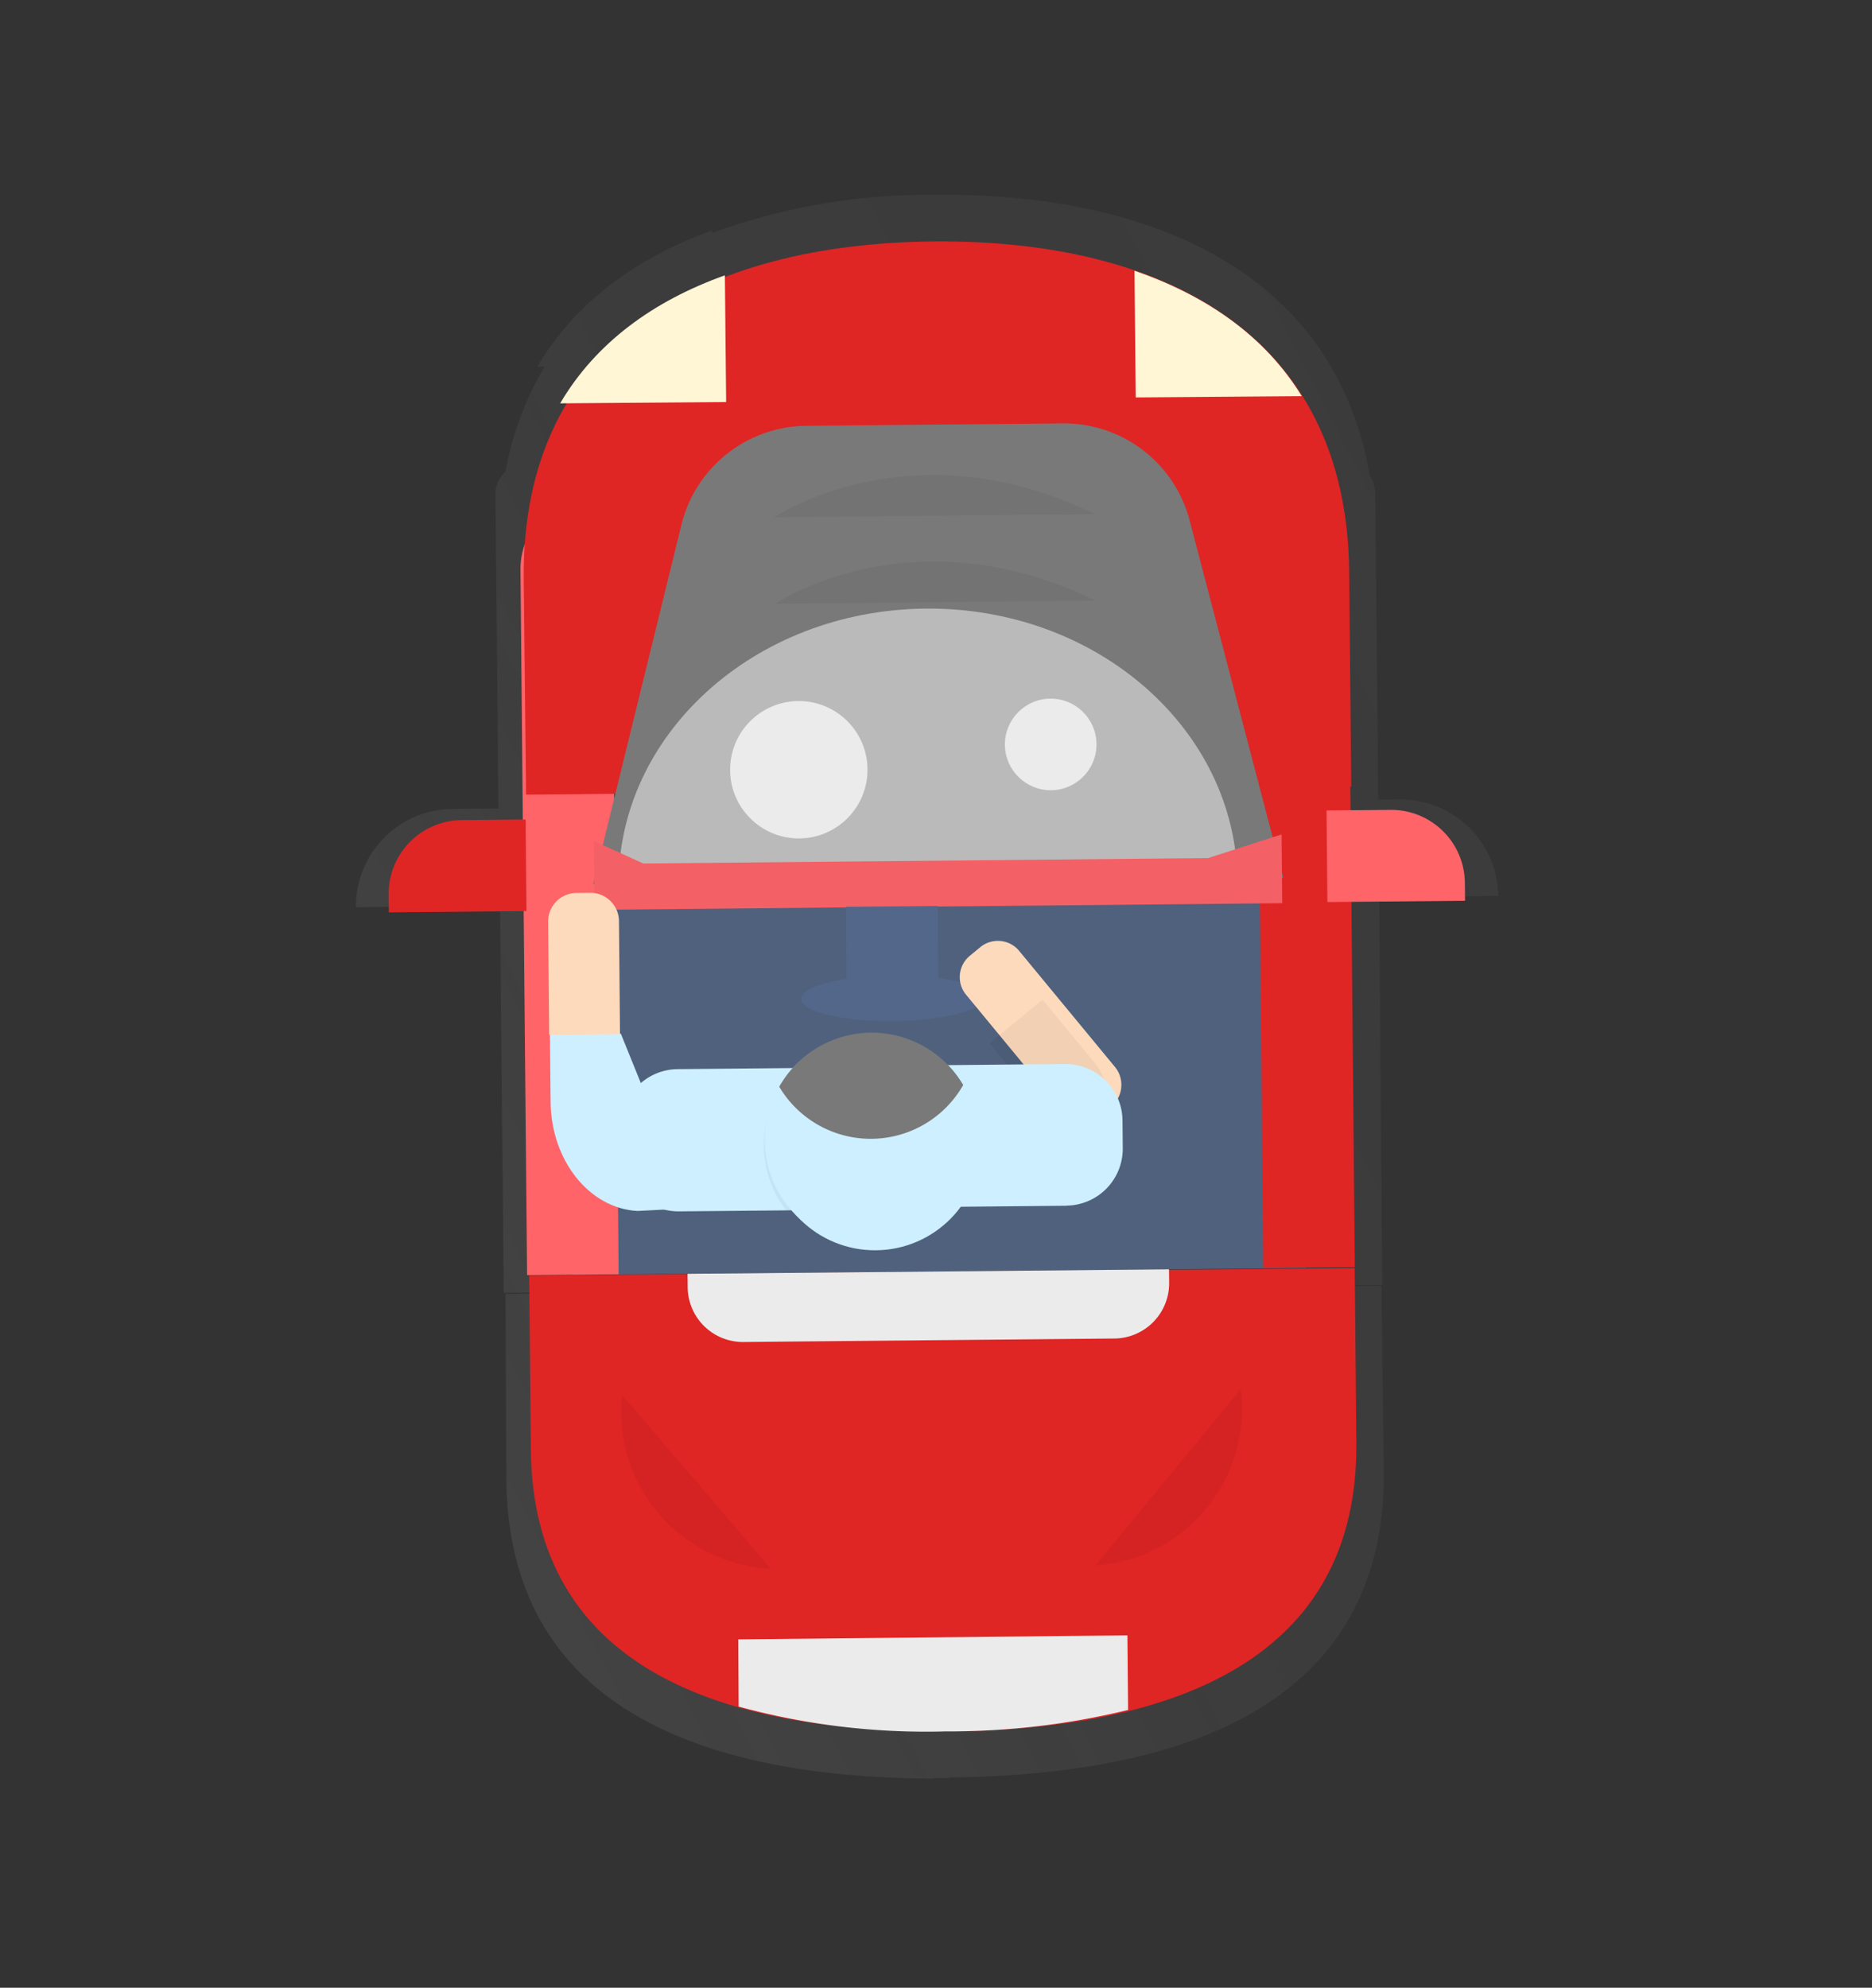<svg xmlns="http://www.w3.org/2000/svg" xmlns:xlink="http://www.w3.org/1999/xlink" width="170.67" height="181.228" viewBox="0 0 170.67 181.228">
  <rect x="0" y="0" width="170.67" height="181.228" fill="#333333" stroke="none"/>
  <defs>
    <linearGradient id="linear-gradient" x1="0.956" y1="1.188" x2="0.956" y2="-0.043" gradientUnits="objectBoundingBox">
      <stop offset="0" stop-color="gray" stop-opacity="0.251"/>
      <stop offset="0.54" stop-color="gray" stop-opacity="0.122"/>
      <stop offset="1" stop-color="gray" stop-opacity="0.102"/>
    </linearGradient>
  </defs>
  <g id="undraw_startman1_h7l9" transform="translate(323.814 -669.45) rotate(62)">
    <path id="Path_377" data-name="Path 377" d="M699.109,567.467a8.89,8.89,0,0,0-11.982,3.792l-.91,1.75-2.077-1.085-18.562-9.637-4.037-2.1a3.5,3.5,0,0,0-1.832-.385c-17.769-5.833-32.026,5.4-41.219,23.1h0a57.983,57.983,0,0,0-6.405,19.46l-.21-.105c-1.027,7.292-.07,14.129,3.5,19.915l.3-.6a28.654,28.654,0,0,0,6.79,7.654A2.707,2.707,0,0,0,623.857,631l25.41,13.2-1.937,3.722a8.89,8.89,0,0,0,3.792,11.982h0l6.032-11.667,31.337,16.275,2.053-3.943,2.053-3.943,3.068-5.915h.105l-7.117,13.7,14.992,7.887c18.247,9.474,32.189-2.7,42.316-21.549v-.105l.618-1.167h0v-.1h0l.525-1.038h0c9.683-19.192,11.667-37.579-6.673-47.087l-14.945-7.7-8.248,15.89h-.105l4.212-8.109,1.937-3.722,2.158-4.165L694.1,577.1l5.005-9.637Zm-47.834,67.761.093.082h-.105Z" transform="translate(-123.783 -49.523)" fill="url(#linear-gradient)"/>
    <rect id="Rectangle_75" data-name="Rectangle 75" width="66.875" height="33.437" transform="matrix(0.461, -0.887, 0.887, 0.461, 536.565, 593.218)" fill="#4f617d"/>
    <path id="Path_378" data-name="Path 378" d="M731.8,642.409V642.3c-9.579,18.434-22.89,30.626-40.449,21.514l-14.129-7.338,34.744-66.77,14.117,7.339C743.639,606.172,741.376,623.976,731.8,642.409Z" transform="translate(-112.826 -44.279)" fill="#e02525"/>
    <path id="Path_379" data-name="Path 379" d="M724,634.79Z" transform="translate(-105.029 -36.765)" fill="#4a5c81"/>
    <path id="Path_380" data-name="Path 380" d="M715.425,653.207a64.923,64.923,0,0,0,10.909-15.7A68.964,68.964,0,0,0,732.365,622l-6.032-3.138L710,650.36Z" transform="translate(-107.362 -39.42)" fill="#ebebeb"/>
    <path id="Path_381" data-name="Path 381" d="M.023,0H43.914V1.225a5.04,5.04,0,0,1-5.04,5.04H5.04A5.04,5.04,0,0,1,0,1.225V0Z" transform="matrix(0.461, -0.887, 0.887, 0.461, 571.04, 599.377)" fill="#ebebeb"/>
    <path id="Path_382" data-name="Path 382" d="M6.72,0H8.353V71.051H0V6.732A6.72,6.72,0,0,1,6.72,0Z" transform="matrix(0.461, -0.887, 0.887, 0.461, 501.253, 579.593)" fill="#ff6469"/>
    <path id="Path_383" data-name="Path 383" d="M0,0H1.633a6.72,6.72,0,0,1,6.72,6.72V71.051H0V0Z" transform="matrix(0.461, -0.887, 0.887, 0.461, 532.19, 520.03)" fill="#e02525"/>
    <path id="Path_384" data-name="Path 384" d="M683.38,574.117l-34.674,66.77-17.5-9.065c-19.285-10.022-19.18-28.945-9.613-47.379h0c9.578-18.434,25-29.4,44.334-19.39Z" transform="translate(-123.151 -49.021)" fill="#e02525"/>
    <path id="Path_385" data-name="Path 385" d="M618.7,615.477l7-13.417-10.255-5.32C614.442,603.6,615.352,610.029,618.7,615.477Z" transform="translate(-123.187 -43.107)" fill="#fff6d5"/>
    <path id="Path_386" data-name="Path 386" d="M647.355,561.37l-7,13.417-10.255-5.32C635.2,564.718,640.973,561.755,647.355,561.37Z" transform="translate(-120.68 -49.003)" fill="#fff6d5"/>
    <path id="Path_387" data-name="Path 387" d="M6.72,0h5.833V8.353H0V6.743A6.72,6.72,0,0,1,6.72,0Z" transform="matrix(0.461, -0.887, 0.887, 0.461, 521.746, 604.101)" fill="#e02525"/>
    <path id="Path_388" data-name="Path 388" d="M.012,0H12.554V8.353H6.72A6.72,6.72,0,0,1,0,1.633V0Z" transform="matrix(-0.461, 0.887, -0.887, -0.461, 574.286, 520.82)" fill="#ff6469"/>
    <path id="Path_389" data-name="Path 389" d="M685.745,581.464l-29,55.849L631.564,614.8a11.842,11.842,0,0,1-2.613-14.28l10.78-20.744a11.842,11.842,0,0,1,13.242-6.067Z" transform="translate(-121.094 -47)" fill="#797979"/>
    <path id="Path_390" data-name="Path 390" d="M655.5,634.017c-12.3-6.382-16.439-22.762-9.252-36.6s22.972-19.834,35.257-13.475" transform="translate(-118.578 -45.663)" fill="rgba(244,244,244,0.53)"/>
    <path id="Path_391" data-name="Path 391" d="M499.084,504.863l-28.9,55.639-5.565-2.893,3.92-3.01,23.742-45.7,1.237-6.93Z" transform="translate(67.573 30.779)" fill="#ff656a"/>
    <path id="Path_392" data-name="Path 392" d="M499.084,504.863l-28.9,55.639-5.565-2.893,3.92-3.01,23.742-45.7,1.237-6.93Z" transform="translate(67.573 30.779)" opacity="0.05"/>
    <rect id="Rectangle_76" data-name="Rectangle 76" width="8.353" height="8.353" transform="matrix(0.461, -0.887, 0.887, 0.461, 548.275, 570.917)" fill="#53678b"/>
    <ellipse id="Ellipse_97" data-name="Ellipse 97" cx="8.353" cy="2.088" rx="8.353" ry="2.088" transform="matrix(0.461, -0.887, 0.887, 0.461, 551.929, 577.504)" fill="#53678b"/>
    <path id="Path_393" data-name="Path 393" d="M688.86,645.55A14.315,14.315,0,0,0,709.242,641" transform="translate(-110.886 -35.729)" opacity="0.05"/>
    <path id="Path_394" data-name="Path 394" d="M711.16,602a14.315,14.315,0,0,1,7.98,19.274" transform="translate(-107.169 -42.23)" opacity="0.05"/>
    <path id="Path_395" data-name="Path 395" d="M633.9,605.919s-1.645-14.98,13.487-25.959" transform="translate(-120.056 -45.904)" opacity="0.05"/>
    <path id="Path_396" data-name="Path 396" d="M639.9,609.039s-1.645-14.98,13.487-25.959" transform="translate(-119.056 -45.384)" opacity="0.05"/>
    <circle id="Ellipse_98" data-name="Ellipse 98" cx="6.265" cy="6.265" r="6.265" transform="matrix(0.461, -0.887, 0.887, 0.461, 526.777, 571.512)" fill="#ebebeb"/>
    <circle id="Ellipse_99" data-name="Ellipse 99" cx="4.177" cy="4.177" r="4.177" transform="matrix(0.461, -0.887, 0.887, 0.461, 538.336, 549.263)" fill="#ebebeb"/>
    <path id="Path_397" data-name="Path 397" d="M2.532,0H3.757a2.52,2.52,0,0,1,2.52,2.52V16.229A2.578,2.578,0,0,1,3.7,18.807H0V2.473A2.52,2.52,0,0,1,2.532,0Z" transform="translate(558.025 565.512) rotate(-101.535)" fill="#fddabc"/>
    <path id="Path_398" data-name="Path 398" d="M0,0H6.265V7.478a5.04,5.04,0,0,1-5.04,5.04H0Z" transform="matrix(-0.199, -0.98, 0.98, -0.199, 565.41, 565.203)" opacity="0.05"/>
    <path id="Path_399" data-name="Path 399" d="M5.192,0H16.147V12.974H5.192A5.192,5.192,0,0,1,0,7.782V5.25A5.192,5.192,0,0,1,5.192,0Z" transform="matrix(0.461, -0.887, 0.887, 0.461, 551.744, 596.018)" fill="#cdefff"/>
    <path id="Path_400" data-name="Path 400" d="M681.394,633.525l-2.088,4.468c-2.263,3.757-7.747,4.783-12.472,2.333l-5.483-2.847,2.975-5.74Z" transform="translate(-115.471 -37.273)" fill="#cdefff"/>
    <path id="Path_401" data-name="Path 401" d="M2.6,0h1.26a2.6,2.6,0,0,1,2.6,2.6V12.927H0V2.6A2.6,2.6,0,0,1,2.6,0Z" transform="matrix(0.461, -0.887, 0.887, 0.461, 534.422, 594.329)" fill="#fddabc"/>
    <path id="Path_402" data-name="Path 402" d="M677.593,626.785a9.649,9.649,0,0,0,6.183.933l.3-.6-11.2-5.833a9.66,9.66,0,0,0,4.713,5.5Z" transform="translate(-113.549 -39.015)" opacity="0.05"/>
    <path id="Path_403" data-name="Path 403" d="M5.2,0H16.147V12.927H5.192A5.192,5.192,0,0,1,0,7.735V5.2A5.192,5.192,0,0,1,5.192.012Z" transform="matrix(-0.461, 0.887, -0.887, -0.461, 584.168, 561.362)" fill="#cdefff"/>
    <path id="Path_404" data-name="Path 404" d="M685.745,611.157a9.648,9.648,0,0,1,4.328,4.527l-.3.6-11.2-5.833a9.661,9.661,0,0,1,7.175.712Z" transform="translate(-112.601 -40.887)" opacity="0.05"/>
    <circle id="Ellipse_100" data-name="Ellipse 100" cx="9.695" cy="9.695" r="9.695" transform="matrix(0.461, -0.887, 0.887, 0.461, 555.543, 582.859)" fill="#cdefff"/>
    <circle id="Ellipse_101" data-name="Ellipse 101" cx="9.695" cy="9.695" r="9.695" transform="matrix(0.461, -0.887, 0.887, 0.461, 555.061, 583.003)" fill="#cdefff"/>
    <path id="Path_405" data-name="Path 405" d="M673.156,615.2a9.684,9.684,0,0,0,.432,9.684A9.7,9.7,0,0,0,681.323,610a9.683,9.683,0,0,0-8.167,5.2Z" transform="translate(-113.686 -40.897)" fill="#797979"/>
  </g>
</svg>
